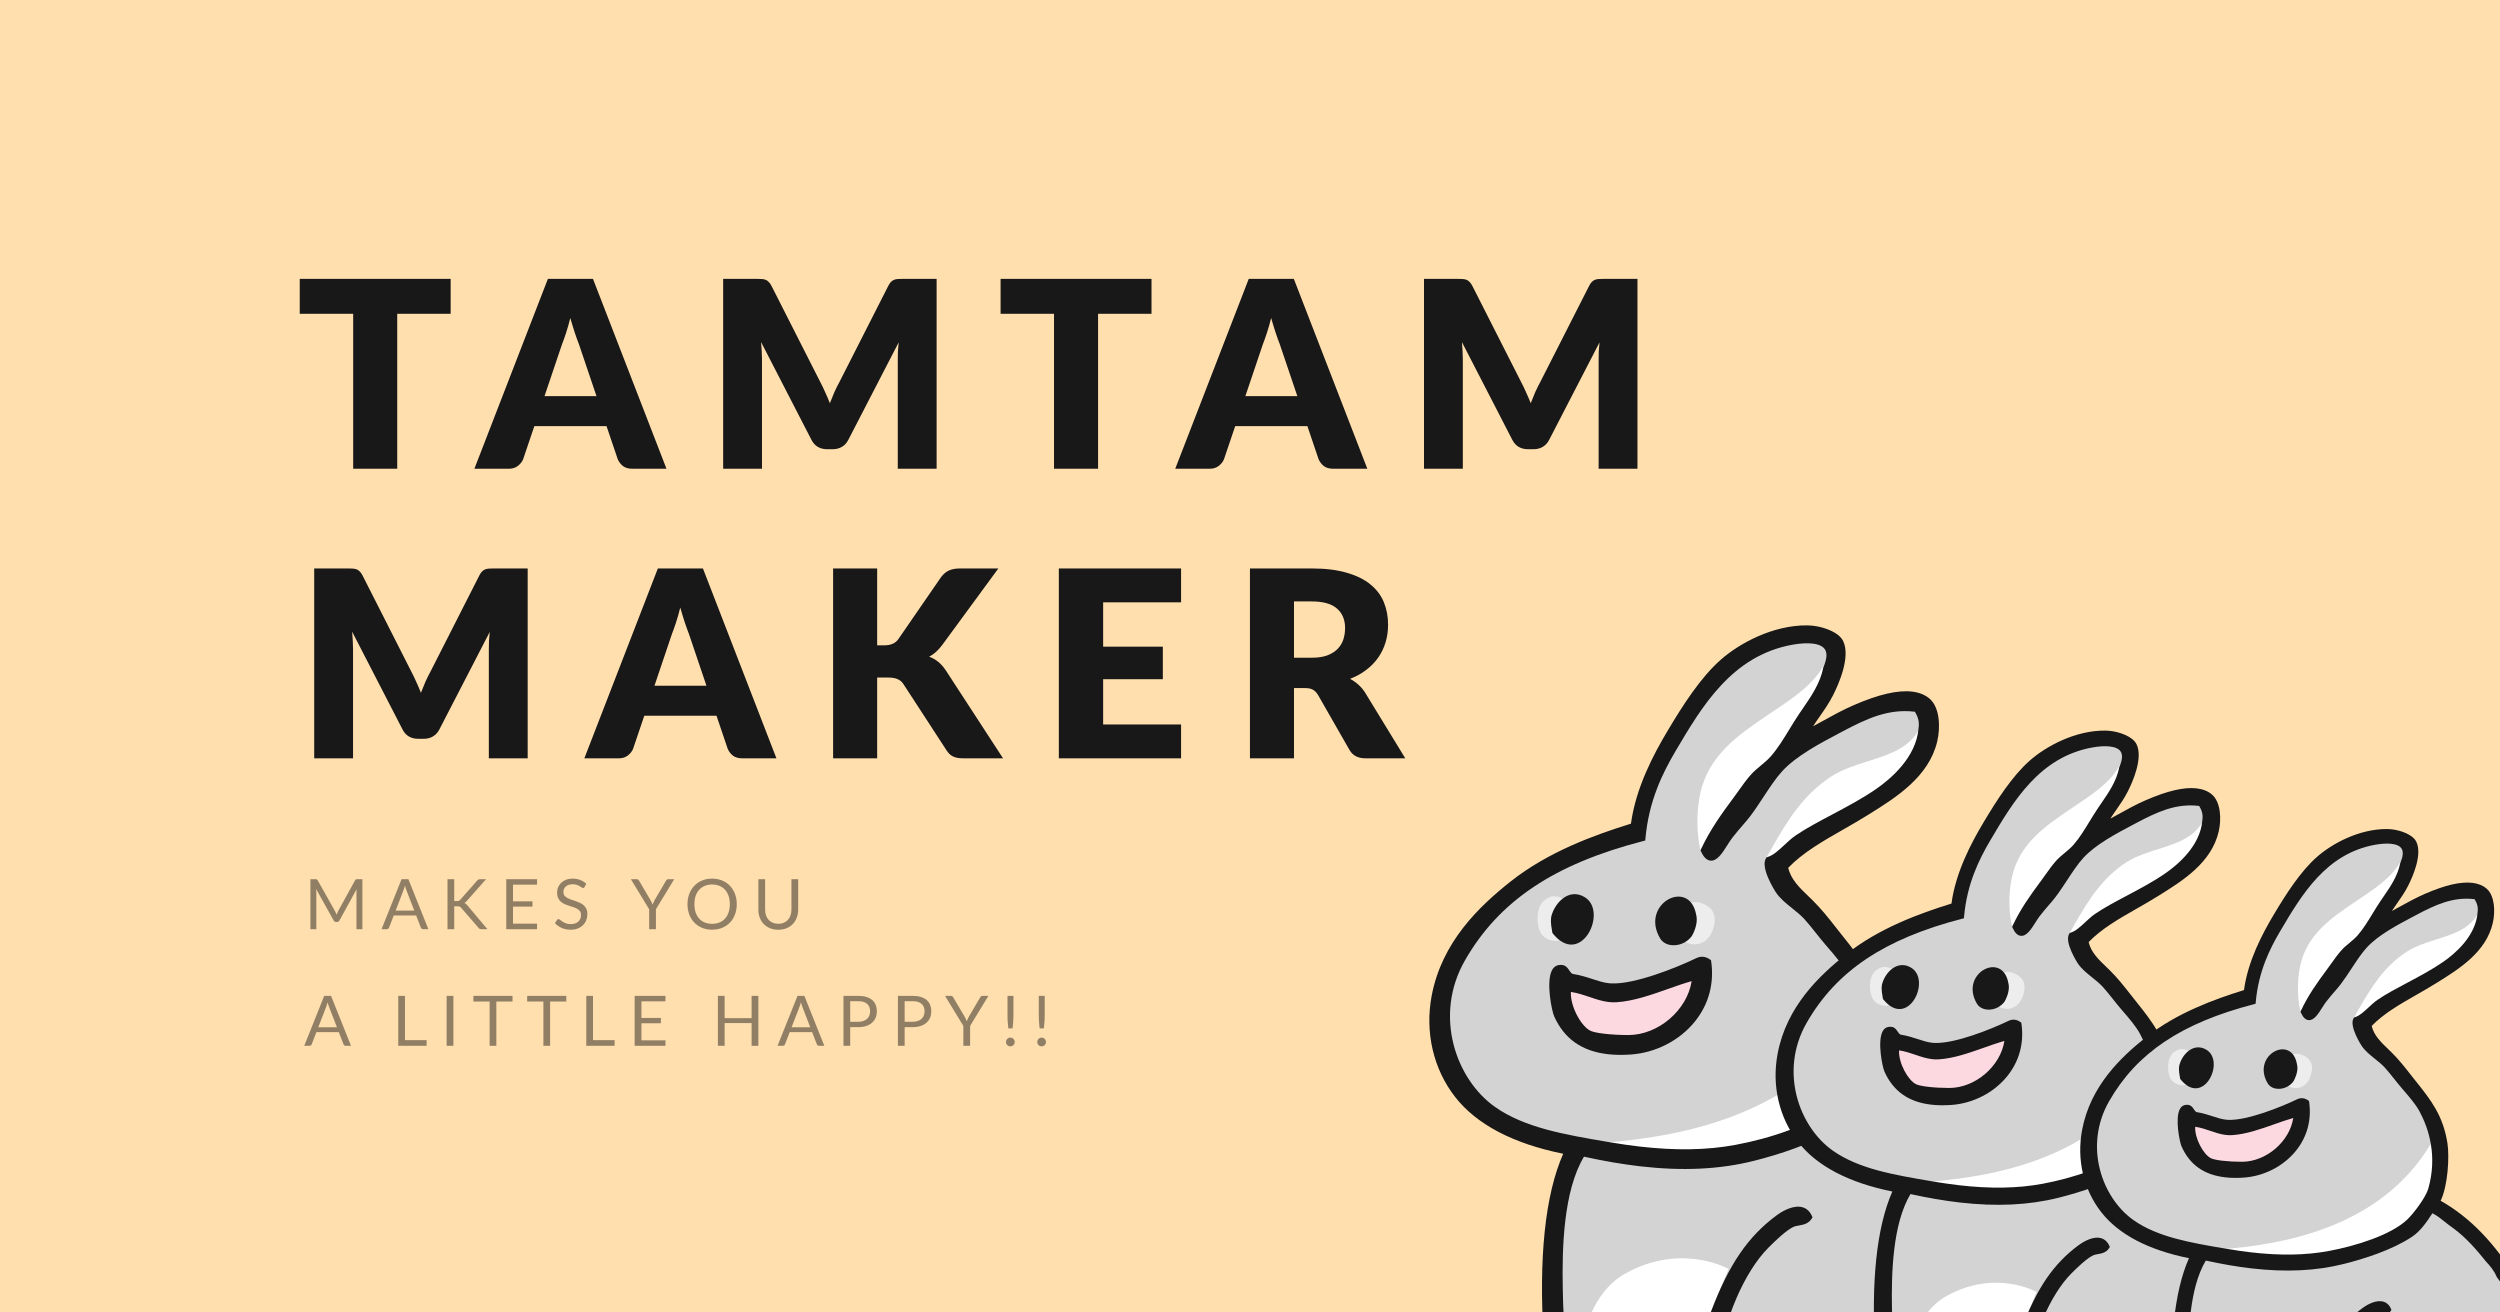 <svg width="1200" height="630" viewBox="0 0 1200 630" fill="none" xmlns="http://www.w3.org/2000/svg">
<rect x="0" y="0" width="1200" height="630" fill="#333333" stroke="none"/>
<g clip-path="url(#clip0_19_2)">
<rect width="1200" height="630" fill="#FFDFAE"/>
<path d="M216.313 150.625H190.666V225H169.523V150.625H143.877V133.86H216.313V150.625ZM286.32 190.158L277.876 165.199C277.25 163.615 276.583 161.759 275.874 159.632C275.165 157.464 274.456 155.128 273.747 152.626C273.122 155.17 272.454 157.526 271.746 159.695C271.037 161.863 270.369 163.74 269.744 165.325L261.362 190.158H286.32ZM319.911 225H303.522C301.688 225 300.207 224.583 299.081 223.749C297.955 222.873 297.1 221.768 296.516 220.434L291.137 204.545H256.483L251.103 220.434C250.644 221.601 249.81 222.665 248.601 223.624C247.433 224.541 245.974 225 244.222 225H227.708L262.988 133.86H284.631L319.911 225ZM449.576 133.86V225H430.935V172.581C430.935 171.371 430.956 170.058 430.997 168.64C431.081 167.222 431.206 165.783 431.373 164.324L407.165 211.176C406.414 212.635 405.392 213.74 404.1 214.491C402.849 215.242 401.41 215.617 399.784 215.617H396.906C395.28 215.617 393.82 215.242 392.527 214.491C391.276 213.74 390.275 212.635 389.525 211.176L365.317 164.199C365.442 165.7 365.546 167.18 365.63 168.64C365.713 170.058 365.755 171.371 365.755 172.581V225H347.114V133.86H363.253C364.17 133.86 364.962 133.881 365.63 133.923C366.339 133.965 366.964 134.09 367.506 134.298C368.048 134.507 368.528 134.84 368.945 135.299C369.404 135.716 369.842 136.321 370.259 137.113L393.716 183.34C394.55 184.924 395.342 186.572 396.093 188.281C396.885 189.991 397.636 191.743 398.345 193.536C399.054 191.701 399.784 189.908 400.534 188.156C401.327 186.405 402.161 184.737 403.036 183.152L426.431 137.113C426.848 136.321 427.265 135.716 427.682 135.299C428.141 134.84 428.641 134.507 429.183 134.298C429.726 134.09 430.33 133.965 430.997 133.923C431.706 133.881 432.52 133.86 433.437 133.86H449.576ZM552.721 150.625H527.074V225H505.931V150.625H480.284V133.86H552.721V150.625ZM622.728 190.158L614.283 165.199C613.658 163.615 612.991 161.759 612.282 159.632C611.573 157.464 610.864 155.128 610.155 152.626C609.529 155.17 608.862 157.526 608.153 159.695C607.444 161.863 606.777 163.74 606.151 165.325L597.769 190.158H622.728ZM656.319 225H639.93C638.095 225 636.615 224.583 635.489 223.749C634.363 222.873 633.508 221.768 632.924 220.434L627.545 204.545H592.89L587.511 220.434C587.052 221.601 586.218 222.665 585.009 223.624C583.841 224.541 582.381 225 580.63 225H564.116L599.396 133.86H621.039L656.319 225ZM785.983 133.86V225H767.343V172.581C767.343 171.371 767.363 170.058 767.405 168.64C767.488 167.222 767.614 165.783 767.78 164.324L743.572 211.176C742.822 212.635 741.8 213.74 740.507 214.491C739.256 215.242 737.818 215.617 736.191 215.617H733.314C731.687 215.617 730.228 215.242 728.935 214.491C727.684 213.74 726.683 212.635 725.933 211.176L701.725 164.199C701.85 165.7 701.954 167.18 702.037 168.64C702.121 170.058 702.162 171.371 702.162 172.581V225H683.522V133.86H699.66C700.578 133.86 701.37 133.881 702.037 133.923C702.746 133.965 703.372 134.09 703.914 134.298C704.456 134.507 704.936 134.84 705.353 135.299C705.811 135.716 706.249 136.321 706.666 137.113L730.124 183.34C730.958 184.924 731.75 186.572 732.501 188.281C733.293 189.991 734.044 191.743 734.752 193.536C735.461 191.701 736.191 189.908 736.942 188.156C737.734 186.405 738.568 184.737 739.444 183.152L762.839 137.113C763.256 136.321 763.673 135.716 764.09 135.299C764.549 134.84 765.049 134.507 765.591 134.298C766.133 134.09 766.738 133.965 767.405 133.923C768.114 133.881 768.927 133.86 769.845 133.86H785.983ZM253.282 272.86V364H234.641V311.581C234.641 310.371 234.662 309.058 234.703 307.64C234.787 306.222 234.912 304.783 235.079 303.324L210.871 350.176C210.12 351.635 209.098 352.74 207.806 353.491C206.555 354.242 205.116 354.617 203.49 354.617H200.612C198.986 354.617 197.526 354.242 196.233 353.491C194.982 352.74 193.981 351.635 193.231 350.176L169.023 303.199C169.148 304.7 169.252 306.18 169.336 307.64C169.419 309.058 169.461 310.371 169.461 311.581V364H150.82V272.86H166.959C167.876 272.86 168.668 272.881 169.336 272.923C170.045 272.965 170.67 273.09 171.212 273.298C171.754 273.507 172.234 273.84 172.651 274.299C173.11 274.716 173.548 275.321 173.965 276.113L197.422 322.34C198.256 323.924 199.048 325.572 199.799 327.281C200.591 328.991 201.342 330.743 202.051 332.536C202.76 330.701 203.49 328.908 204.24 327.156C205.032 325.405 205.867 323.737 206.742 322.152L230.137 276.113C230.554 275.321 230.971 274.716 231.388 274.299C231.847 273.84 232.347 273.507 232.889 273.298C233.432 273.09 234.036 272.965 234.703 272.923C235.412 272.881 236.226 272.86 237.143 272.86H253.282ZM339.099 329.158L330.655 304.199C330.029 302.615 329.362 300.759 328.653 298.632C327.944 296.464 327.235 294.128 326.526 291.626C325.901 294.17 325.233 296.526 324.525 298.695C323.816 300.863 323.148 302.74 322.523 304.325L314.141 329.158H339.099ZM372.69 364H356.301C354.467 364 352.986 363.583 351.86 362.749C350.734 361.873 349.879 360.768 349.296 359.434L343.916 343.545H309.262L303.882 359.434C303.423 360.601 302.589 361.665 301.38 362.624C300.212 363.541 298.753 364 297.001 364H280.487L315.767 272.86H337.41L372.69 364ZM421.036 309.767H424.414C427.541 309.767 429.793 308.787 431.169 306.827L451.687 277.051C452.896 275.467 454.189 274.383 455.565 273.799C456.983 273.173 458.734 272.86 460.82 272.86H479.21L452.187 309.704C450.269 312.248 448.205 314.083 445.994 315.209C447.579 315.793 449.018 316.606 450.311 317.648C451.603 318.691 452.813 320.046 453.939 321.714L481.462 364H462.571C461.362 364 460.319 363.917 459.443 363.75C458.609 363.583 457.88 363.333 457.254 362.999C456.628 362.666 456.086 362.269 455.628 361.811C455.169 361.31 454.731 360.747 454.314 360.122L433.672 328.407C432.921 327.24 431.962 326.427 430.794 325.968C429.668 325.467 428.125 325.217 426.165 325.217H421.036V364H399.893V272.86H421.036V309.767ZM529.509 289.124V310.392H558.159V326.03H529.509V347.736H566.916V364H508.242V272.86H566.916V289.124H529.509ZM629.624 315.709C632.502 315.709 634.941 315.355 636.943 314.646C638.987 313.895 640.655 312.873 641.947 311.581C643.24 310.288 644.178 308.787 644.762 307.077C645.346 305.325 645.638 303.449 645.638 301.447C645.638 297.444 644.324 294.316 641.697 292.064C639.112 289.812 635.087 288.686 629.624 288.686H621.117V315.709H629.624ZM674.537 364H655.396C651.852 364 649.308 362.666 647.765 359.997L632.627 333.537C631.918 332.411 631.126 331.598 630.25 331.097C629.374 330.555 628.123 330.284 626.497 330.284H621.117V364H599.974V272.86H629.624C636.213 272.86 641.822 273.548 646.451 274.925C651.122 276.259 654.917 278.136 657.836 280.554C660.797 282.973 662.944 285.83 664.279 289.124C665.613 292.419 666.28 296.005 666.28 299.883C666.28 302.844 665.884 305.638 665.092 308.265C664.3 310.893 663.132 313.332 661.589 315.584C660.046 317.794 658.128 319.775 655.834 321.527C653.582 323.278 650.976 324.717 648.015 325.843C649.391 326.552 650.684 327.448 651.893 328.532C653.103 329.575 654.187 330.826 655.146 332.286L674.537 364Z" fill="#181818"/>
<path d="M173.951 422.01V446H171.105V428.372C171.105 428.137 171.111 427.886 171.122 427.618C171.144 427.35 171.167 427.077 171.189 426.798L162.952 441.798C162.696 442.3 162.305 442.551 161.781 442.551H161.312C160.787 442.551 160.397 442.3 160.14 441.798L151.736 426.731C151.803 427.323 151.836 427.869 151.836 428.372V446H148.99V422.01H151.384C151.675 422.01 151.898 422.038 152.054 422.094C152.21 422.15 152.361 422.306 152.506 422.563L160.793 437.328C160.927 437.596 161.055 437.875 161.178 438.165C161.312 438.455 161.435 438.751 161.546 439.052C161.658 438.751 161.775 438.455 161.898 438.165C162.02 437.864 162.154 437.579 162.299 437.311L170.436 422.563C170.57 422.306 170.715 422.15 170.871 422.094C171.038 422.038 171.267 422.01 171.557 422.01H173.951ZM198.852 437.094L195.085 427.334C194.974 427.044 194.857 426.709 194.734 426.329C194.611 425.939 194.494 425.526 194.382 425.09C194.148 425.994 193.908 426.748 193.662 427.35L189.896 437.094H198.852ZM205.616 446H203.104C202.814 446 202.58 445.927 202.401 445.782C202.223 445.637 202.089 445.453 202 445.23L199.756 439.438H188.992L186.748 445.23C186.681 445.431 186.553 445.609 186.363 445.766C186.174 445.922 185.939 446 185.66 446H183.149L192.742 422.01H196.023L205.616 446ZM218.029 432.523H219.251C219.676 432.523 220.016 432.473 220.273 432.373C220.529 432.261 220.764 432.077 220.976 431.82L228.961 422.78C229.184 422.49 229.419 422.289 229.664 422.178C229.91 422.066 230.211 422.01 230.568 422.01H233.314L224.173 432.339C223.95 432.607 223.732 432.83 223.52 433.009C223.319 433.176 223.102 433.316 222.867 433.427C223.169 433.528 223.442 433.679 223.688 433.879C223.933 434.069 224.173 434.32 224.408 434.633L233.95 446H231.138C230.925 446 230.741 445.989 230.585 445.967C230.44 445.933 230.312 445.888 230.2 445.833C230.088 445.766 229.988 445.693 229.899 445.615C229.821 445.526 229.742 445.425 229.664 445.314L221.394 435.788C221.171 435.509 220.931 435.314 220.674 435.202C220.418 435.079 220.027 435.018 219.503 435.018H218.029V446H214.798V422.01H218.029V432.523ZM257.793 443.355L257.776 446H242.994V422.01H257.776V424.655H246.242V432.624H255.583V435.169H246.242V443.355H257.793ZM280.616 425.76C280.515 425.928 280.404 426.056 280.281 426.145C280.169 426.223 280.03 426.262 279.863 426.262C279.673 426.262 279.45 426.167 279.193 425.978C278.936 425.788 278.613 425.582 278.222 425.358C277.842 425.124 277.379 424.912 276.832 424.722C276.297 424.532 275.644 424.438 274.874 424.438C274.148 424.438 273.507 424.538 272.949 424.739C272.402 424.929 271.938 425.191 271.559 425.526C271.191 425.861 270.912 426.257 270.722 426.714C270.532 427.161 270.437 427.646 270.437 428.171C270.437 428.84 270.599 429.398 270.923 429.845C271.258 430.28 271.693 430.654 272.229 430.967C272.776 431.279 273.389 431.552 274.07 431.787C274.762 432.01 275.465 432.244 276.18 432.49C276.905 432.736 277.608 433.015 278.289 433.327C278.981 433.628 279.595 434.013 280.13 434.482C280.677 434.951 281.113 435.526 281.436 436.206C281.771 436.887 281.938 437.724 281.938 438.718C281.938 439.767 281.76 440.754 281.403 441.681C281.046 442.596 280.521 443.394 279.829 444.075C279.148 444.756 278.306 445.291 277.301 445.682C276.308 446.073 275.175 446.268 273.903 446.268C272.34 446.268 270.923 445.989 269.651 445.431C268.378 444.862 267.29 444.097 266.386 443.137L267.324 441.597C267.413 441.474 267.519 441.374 267.642 441.296C267.776 441.206 267.921 441.162 268.077 441.162C268.222 441.162 268.384 441.223 268.562 441.346C268.752 441.458 268.964 441.603 269.199 441.781C269.433 441.96 269.701 442.155 270.002 442.367C270.303 442.579 270.644 442.775 271.023 442.953C271.414 443.132 271.855 443.282 272.346 443.405C272.837 443.517 273.389 443.573 274.003 443.573C274.773 443.573 275.46 443.467 276.062 443.254C276.665 443.042 277.173 442.747 277.586 442.367C278.01 441.977 278.334 441.513 278.557 440.978C278.78 440.442 278.892 439.845 278.892 439.186C278.892 438.461 278.724 437.869 278.389 437.412C278.066 436.943 277.636 436.552 277.1 436.24C276.565 435.927 275.951 435.665 275.259 435.453C274.567 435.23 273.864 435.007 273.149 434.784C272.435 434.549 271.732 434.281 271.04 433.98C270.348 433.679 269.734 433.288 269.199 432.808C268.663 432.328 268.228 431.731 267.893 431.017C267.569 430.291 267.407 429.398 267.407 428.338C267.407 427.49 267.569 426.67 267.893 425.877C268.228 425.085 268.707 424.382 269.332 423.768C269.969 423.154 270.744 422.663 271.659 422.295C272.586 421.926 273.646 421.742 274.84 421.742C276.18 421.742 277.396 421.954 278.49 422.378C279.595 422.803 280.566 423.416 281.403 424.22L280.616 425.76ZM314.843 436.441V446H311.596V436.441L302.807 422.01H305.653C305.943 422.01 306.172 422.083 306.339 422.228C306.506 422.362 306.652 422.54 306.774 422.763L312.265 432.088C312.466 432.479 312.65 432.847 312.818 433.193C312.985 433.528 313.13 433.868 313.253 434.214C313.376 433.868 313.515 433.528 313.672 433.193C313.828 432.847 314.001 432.479 314.191 432.088L319.665 422.763C319.765 422.574 319.905 422.401 320.083 422.244C320.262 422.088 320.491 422.01 320.77 422.01H323.632L314.843 436.441ZM353.647 434.013C353.647 435.81 353.362 437.462 352.793 438.969C352.224 440.464 351.421 441.753 350.383 442.836C349.345 443.919 348.095 444.761 346.633 445.364C345.182 445.955 343.575 446.251 341.811 446.251C340.048 446.251 338.441 445.955 336.99 445.364C335.539 444.761 334.294 443.919 333.256 442.836C332.219 441.753 331.415 440.464 330.846 438.969C330.277 437.462 329.992 435.81 329.992 434.013C329.992 432.217 330.277 430.57 330.846 429.075C331.415 427.568 332.219 426.273 333.256 425.191C334.294 424.097 335.539 423.249 336.99 422.646C338.441 422.044 340.048 421.742 341.811 421.742C343.575 421.742 345.182 422.044 346.633 422.646C348.095 423.249 349.345 424.097 350.383 425.191C351.421 426.273 352.224 427.568 352.793 429.075C353.362 430.57 353.647 432.217 353.647 434.013ZM350.316 434.013C350.316 432.54 350.115 431.218 349.713 430.046C349.311 428.874 348.742 427.886 348.005 427.083C347.269 426.268 346.376 425.643 345.327 425.208C344.278 424.772 343.106 424.555 341.811 424.555C340.528 424.555 339.361 424.772 338.312 425.208C337.263 425.643 336.365 426.268 335.617 427.083C334.88 427.886 334.311 428.874 333.909 430.046C333.508 431.218 333.307 432.54 333.307 434.013C333.307 435.487 333.508 436.809 333.909 437.981C334.311 439.142 334.88 440.129 335.617 440.944C336.365 441.748 337.263 442.367 338.312 442.802C339.361 443.227 340.528 443.439 341.811 443.439C343.106 443.439 344.278 443.227 345.327 442.802C346.376 442.367 347.269 441.748 348.005 440.944C348.742 440.129 349.311 439.142 349.713 437.981C350.115 436.809 350.316 435.487 350.316 434.013ZM373.578 443.422C374.572 443.422 375.459 443.254 376.24 442.92C377.021 442.585 377.68 442.116 378.216 441.513C378.762 440.911 379.175 440.191 379.454 439.354C379.745 438.517 379.89 437.596 379.89 436.592V422.01H383.121V436.592C383.121 437.975 382.897 439.259 382.451 440.442C382.016 441.625 381.385 442.652 380.559 443.522C379.745 444.382 378.746 445.057 377.563 445.548C376.38 446.039 375.052 446.285 373.578 446.285C372.105 446.285 370.777 446.039 369.594 445.548C368.411 445.057 367.406 444.382 366.581 443.522C365.755 442.652 365.118 441.625 364.672 440.442C364.237 439.259 364.019 437.975 364.019 436.592V422.01H367.25V436.575C367.25 437.579 367.39 438.5 367.669 439.337C367.959 440.174 368.372 440.894 368.908 441.497C369.454 442.099 370.118 442.574 370.9 442.92C371.692 443.254 372.585 443.422 373.578 443.422ZM161.73 493.094L157.964 483.334C157.852 483.044 157.735 482.709 157.612 482.329C157.489 481.939 157.372 481.526 157.26 481.09C157.026 481.994 156.786 482.748 156.541 483.35L152.774 493.094H161.73ZM168.494 502H165.983C165.692 502 165.458 501.927 165.279 501.782C165.101 501.637 164.967 501.453 164.878 501.23L162.634 495.438H151.87L149.627 501.23C149.56 501.431 149.431 501.609 149.241 501.766C149.052 501.922 148.817 502 148.538 502H146.027L155.62 478.01H158.901L168.494 502ZM204.769 499.271V502H191.158V478.01H194.389V499.271H204.769ZM217.631 502H214.384V478.01H217.631V502ZM246.017 480.739H238.249V502H235.018V480.739H227.233V478.01H246.017V480.739ZM271.825 480.739H264.057V502H260.826V480.739H253.042V478.01H271.825V480.739ZM295.022 499.271V502H281.412V478.01H284.643V499.271H295.022ZM319.436 499.355L319.42 502H304.637V478.01H319.42V480.655H307.885V488.624H317.227V491.169H307.885V499.355H319.436ZM364.018 478.01V502H360.77V491.085H347.83V502H344.582V478.01H347.83V488.708H360.77V478.01H364.018ZM388.918 493.094L385.151 483.334C385.039 483.044 384.922 482.709 384.799 482.329C384.677 481.939 384.56 481.526 384.448 481.09C384.214 481.994 383.974 482.748 383.728 483.35L379.961 493.094H388.918ZM395.681 502H393.17C392.88 502 392.645 501.927 392.467 501.782C392.288 501.637 392.154 501.453 392.065 501.23L389.822 495.438H379.057L376.814 501.23C376.747 501.431 376.619 501.609 376.429 501.766C376.239 501.922 376.005 502 375.726 502H373.215L382.807 478.01H386.089L395.681 502ZM411.945 490.449C412.872 490.449 413.686 490.326 414.39 490.08C415.104 489.835 415.701 489.494 416.181 489.059C416.672 488.613 417.04 488.083 417.286 487.469C417.531 486.855 417.654 486.18 417.654 485.443C417.654 483.914 417.18 482.72 416.231 481.861C415.294 481.001 413.865 480.571 411.945 480.571H408.095V490.449H411.945ZM411.945 478.01C413.463 478.01 414.78 478.189 415.896 478.546C417.023 478.892 417.955 479.388 418.692 480.036C419.429 480.683 419.975 481.464 420.333 482.38C420.701 483.295 420.885 484.316 420.885 485.443C420.885 486.559 420.69 487.58 420.299 488.507C419.908 489.433 419.334 490.231 418.575 490.901C417.827 491.57 416.895 492.095 415.779 492.474C414.674 492.843 413.396 493.027 411.945 493.027H408.095V502H404.864V478.01H411.945ZM438.081 490.449C439.007 490.449 439.822 490.326 440.525 490.08C441.239 489.835 441.837 489.494 442.316 489.059C442.807 488.613 443.176 488.083 443.421 487.469C443.667 486.855 443.79 486.18 443.79 485.443C443.79 483.914 443.315 482.72 442.367 481.861C441.429 481.001 440.001 480.571 438.081 480.571H434.231V490.449H438.081ZM438.081 478.01C439.599 478.01 440.916 478.189 442.032 478.546C443.159 478.892 444.091 479.388 444.828 480.036C445.564 480.683 446.111 481.464 446.468 482.38C446.837 483.295 447.021 484.316 447.021 485.443C447.021 486.559 446.825 487.58 446.435 488.507C446.044 489.433 445.469 490.231 444.71 490.901C443.963 491.57 443.031 492.095 441.915 492.474C440.81 492.843 439.532 493.027 438.081 493.027H434.231V502H430.999V478.01H438.081ZM465.651 492.441V502H462.404V492.441L453.615 478.01H456.46C456.751 478.01 456.979 478.083 457.147 478.228C457.314 478.362 457.459 478.54 457.582 478.763L463.073 488.088C463.274 488.479 463.458 488.847 463.626 489.193C463.793 489.528 463.938 489.868 464.061 490.214C464.184 489.868 464.323 489.528 464.479 489.193C464.636 488.847 464.809 488.479 464.998 488.088L470.473 478.763C470.573 478.574 470.713 478.401 470.891 478.244C471.07 478.088 471.299 478.01 471.578 478.01H474.44L465.651 492.441ZM486.444 478.01V487.586C486.444 488.088 486.433 488.579 486.411 489.059C486.389 489.539 486.361 490.025 486.327 490.516C486.294 490.996 486.249 491.492 486.193 492.006C486.149 492.508 486.093 493.049 486.026 493.629H484.017C483.95 493.049 483.889 492.508 483.833 492.006C483.788 491.492 483.749 490.996 483.716 490.516C483.682 490.025 483.654 489.539 483.632 489.059C483.61 488.579 483.598 488.088 483.598 487.586V478.01H486.444ZM482.879 500.158C482.879 499.868 482.929 499.595 483.029 499.338C483.141 499.081 483.292 498.858 483.481 498.669C483.671 498.479 483.889 498.328 484.134 498.217C484.391 498.105 484.67 498.049 484.971 498.049C485.261 498.049 485.529 498.105 485.775 498.217C486.031 498.328 486.255 498.479 486.444 498.669C486.634 498.858 486.785 499.081 486.896 499.338C487.008 499.595 487.064 499.868 487.064 500.158C487.064 500.46 487.008 500.739 486.896 500.996C486.785 501.241 486.634 501.459 486.444 501.648C486.255 501.838 486.031 501.983 485.775 502.084C485.529 502.195 485.261 502.251 484.971 502.251C484.67 502.251 484.391 502.195 484.134 502.084C483.889 501.983 483.671 501.838 483.481 501.648C483.292 501.459 483.141 501.241 483.029 500.996C482.929 500.739 482.879 500.46 482.879 500.158ZM501.463 478.01V487.586C501.463 488.088 501.452 488.579 501.43 489.059C501.407 489.539 501.379 490.025 501.346 490.516C501.312 490.996 501.268 491.492 501.212 492.006C501.167 492.508 501.111 493.049 501.044 493.629H499.036C498.969 493.049 498.907 492.508 498.851 492.006C498.807 491.492 498.768 490.996 498.734 490.516C498.701 490.025 498.673 489.539 498.65 489.059C498.628 488.579 498.617 488.088 498.617 487.586V478.01H501.463ZM497.897 500.158C497.897 499.868 497.947 499.595 498.048 499.338C498.159 499.081 498.31 498.858 498.5 498.669C498.69 498.479 498.907 498.328 499.153 498.217C499.409 498.105 499.688 498.049 499.99 498.049C500.28 498.049 500.548 498.105 500.793 498.217C501.05 498.328 501.273 498.479 501.463 498.669C501.653 498.858 501.803 499.081 501.915 499.338C502.027 499.595 502.082 499.868 502.082 500.158C502.082 500.46 502.027 500.739 501.915 500.996C501.803 501.241 501.653 501.459 501.463 501.648C501.273 501.838 501.05 501.983 500.793 502.084C500.548 502.195 500.28 502.251 499.99 502.251C499.688 502.251 499.409 502.195 499.153 502.084C498.907 501.983 498.69 501.838 498.5 501.648C498.31 501.459 498.159 501.241 498.048 500.996C497.947 500.739 497.897 500.46 497.897 500.158Z" fill="#917F65"/>
<g clip-path="url(#clip1_19_2)">
<path fill-rule="evenodd" clip-rule="evenodd" d="M920.04 340.29C906.263 338.349 894.954 343.871 883.939 349.71C874.431 354.751 861.812 361.132 854.455 369.136C848.973 375.102 844.493 383.62 838.771 391.138C836.7 393.863 833.726 396.897 830.294 401.336C826.58 406.141 822.082 417.36 817.833 408.154C816.1 400.888 815.786 392.037 817.852 382.874C824.982 351.257 863.569 346.22 876.617 320.66C882.401 307.329 870.682 306.128 860.093 308.043C831.044 313.304 816.704 336.59 803.034 359.759C795.624 372.322 789.894 385.441 788.368 402.3C751.794 411.776 720.749 427.356 701.89 460.322C685.857 488.351 698.436 519.646 716.836 532.558C731.631 542.941 751.332 546.119 772.698 549.744C793.582 553.288 813.93 554.582 833.333 550.953C849.311 547.967 870.324 541.491 880.254 532.094C884.116 528.444 891.576 518.677 893.149 513.171C898.81 493.36 893.477 476.783 887.889 466.371C885.571 462.052 881.472 457.283 877.769 453.04C873.993 448.717 870.558 443.879 867.114 440.134C862.857 435.507 856.758 432.304 853.524 427.372C851.603 424.441 846.942 415.765 848.903 412.736C858.021 396.277 865.729 385.168 877.828 377.2C892.301 367.669 916.081 369.474 922.339 349.795C922.977 345.513 921.597 342.829 920.04 340.29ZM956.855 646.985C955.726 653.646 953.194 660.922 949.237 666.52C942.784 675.655 937.174 681.883 925.309 684.161C921.191 684.952 916.408 684.484 911.542 685.479C899.853 687.87 885.73 690.707 871.569 690.56C862.566 690.467 851.17 689.123 840.22 688.376C828.725 687.59 817.591 686.798 811.179 683.058C807.4 680.854 801.995 674.936 801.851 671.278C801.67 666.647 804.725 660.691 806.714 658.715C811.084 654.375 818.784 657.565 823.805 653.894C825.599 634.523 835.389 610.305 847.819 597.853C851.67 593.997 856.62 589.307 860.19 587.621C862.844 586.369 866.48 587.175 868.367 584.195C865.332 577.43 857.113 581.964 853.753 584.442C839.246 595.146 830.648 608.966 822.698 629.941C820.14 636.684 817.142 640.605 816.575 649.164C803.73 649.996 796.673 658.137 791.041 668.077C786.979 660.434 793.17 647.15 792.41 639.55C784.969 635.297 777.373 650.255 774.037 655.405C768.794 663.499 764.623 670.604 760.495 675.711C750.525 662.558 749.1 640.752 748.675 618.425C748.263 596.857 749.25 569.905 759.612 553.572C788.463 559.977 815.679 562.292 841.522 555.794C856.487 552.029 871.144 546.73 881.282 539.993C886.287 536.67 890.113 530.974 893.675 525.388C899.112 527.76 902.6 531.675 907.175 534.735C907.114 535.097 907.065 535.453 907.021 535.806C914.588 541.452 920.575 548.411 926.039 555.143C926.416 555.119 926.796 555.089 927.18 555.049C929.686 557.708 931.977 560.546 933.428 564.04C933.356 564.494 933.301 564.938 933.253 565.376C942.359 577.896 948.463 589.341 952.434 601.352C956.721 614.32 958.119 627.71 957.345 641.303C957.27 642.617 957.181 643.937 957.02 645.245C956.983 645.801 956.933 646.374 956.855 646.985Z" fill="#D3D3D3"/>
<path fill-rule="evenodd" clip-rule="evenodd" d="M815.556 657.47C815.556 657.47 837.821 675.434 893.568 666.374C893.568 666.374 938.251 645.834 943.861 675.134C945.998 686.298 929.198 688.349 929.198 688.349C929.198 688.349 842.51 696.722 817.282 689.115C792.055 681.507 795.615 652.882 815.556 657.47Z" fill="white"/>
<path fill-rule="evenodd" clip-rule="evenodd" d="M756.499 674.81C756.499 674.81 753.307 625.994 780.383 611.15C807.46 596.306 829.71 609.102 829.71 609.102L812.372 651.23L789.32 674.534L777.926 658.624L756.499 674.81Z" fill="white"/>
<path fill-rule="evenodd" clip-rule="evenodd" d="M849.466 408.843C858.682 392.206 866.447 380.975 878.861 372.799C884.032 369.394 890.349 367.39 896.458 365.452C908.01 361.788 918.921 358.327 922.788 346.166L925.612 346.724C924.37 361.74 911.531 372.722 903.988 377.932C897.223 382.604 889.78 386.55 882.583 390.366C876.293 393.701 870.352 396.851 865.412 400.2C863.663 401.387 861.932 402.999 860.258 404.558C857.427 407.196 854.498 409.924 851.15 410.932L847.739 411.96L849.466 408.843Z" fill="white"/>
<path fill-rule="evenodd" clip-rule="evenodd" d="M816.235 408.149C814.301 400.043 814.239 389.198 816.182 380.581C820.291 362.358 834.505 352.712 848.25 343.383C859.168 335.974 870.375 329.285 875.965 318.336C874.356 326.476 871.754 333.538 867.479 339.757C866.865 340.651 866.256 341.538 865.661 342.422C864.078 344.772 862.567 347.248 861.105 349.642C858.33 354.189 855.46 358.891 852.012 362.868C850.416 364.709 848.593 366.223 846.828 367.686C845.15 369.079 843.565 370.395 842.199 371.947C840.247 374.162 838.547 376.554 836.747 379.086C835.933 380.231 835.091 381.415 834.221 382.587C828.32 390.531 823.093 397.835 818.887 406.795L817.519 410.59L816.235 408.149Z" fill="white"/>
<path fill-rule="evenodd" clip-rule="evenodd" d="M893.211 486.38C893.211 486.38 914.5 555.52 806.376 557.06C806.376 557.06 785.697 560.125 771.446 548.628L770.646 548.466C806.253 545.498 863.275 535.956 893.211 486.38Z" fill="white"/>
<path fill-rule="evenodd" clip-rule="evenodd" d="M813.098 469.838C811.627 484.253 797.173 497.768 781.651 497.788C775.797 497.793 766.241 497.218 762.942 495.614C758.018 493.219 752.068 482.488 753.178 475.032C762.036 476.124 767.921 480.624 775.926 480.105C788.168 479.311 801.833 472.599 812.618 469.782C812.773 469.246 813.129 469.569 813.098 469.838Z" fill="#FCD9E1"/>
<path fill-rule="evenodd" clip-rule="evenodd" d="M771.687 506.003C759.244 504.556 750.84 498.609 745.994 487.823C744.839 485.253 742.037 471.42 744.915 465.786C745.626 464.393 746.636 463.552 747.916 463.287C748.609 463.143 749.221 463.106 749.787 463.171C751.64 463.387 752.508 464.686 753.205 465.731C753.661 466.413 754.092 467.06 754.753 467.443C758.622 468.062 761.743 469.082 764.502 469.984C767.2 470.866 769.529 471.627 772.107 471.927C772.538 471.977 772.972 472.013 773.396 472.034C784.663 472.593 805.024 464.347 814.217 459.909C815.358 459.359 816.517 459.147 817.662 459.28C818.792 459.411 819.906 459.88 820.97 460.672L821.292 460.912L821.35 461.309C822.906 472.034 820.201 482.08 813.528 490.362C806.232 499.418 794.745 505.328 782.803 506.17C778.807 506.452 775.068 506.395 771.69 506.003C771.689 506.003 771.687 506.003 771.687 506.003ZM754.035 476.126C753.629 482.906 758.9 492.574 763.364 494.745C764.195 495.149 766.032 495.729 770.062 496.197C773.46 496.592 777.792 496.825 781.65 496.822C796.005 496.803 809.864 484.85 811.983 470.953C808.523 471.909 804.789 473.23 800.853 474.622C792.624 477.532 784.117 480.542 775.988 481.07C774.71 481.153 773.448 481.119 772.129 480.966C769.001 480.602 766.163 479.636 763.158 478.613C760.313 477.644 757.379 476.645 754.035 476.126Z" fill="#181818"/>
<path fill-rule="evenodd" clip-rule="evenodd" d="M812.258 453.208C812.09 453.188 811.923 453.164 811.754 453.138C808.614 452.62 805.915 449.978 804.877 446.405C804.23 444.18 804.266 441.714 804.977 439.461C805.2 438.754 807.371 432.586 814.842 432.997L814.905 433L814.966 433.013C816.359 433.295 821.023 434.527 822.569 438.571C823.089 439.932 823.221 441.504 822.952 443.116C821.809 449.975 817.71 453.841 812.258 453.208Z" fill="white" fill-opacity="0.6"/>
<path fill-rule="evenodd" clip-rule="evenodd" d="M747.178 451.624C745.361 451.683 739.351 451.296 738.258 443.789C737.865 440.931 737.992 438.442 738.632 436.351C739.807 432.507 742.412 431.129 744.803 430.289L744.913 430.25L745.025 430.246C750.284 430.073 753.192 432.695 753.668 438.043C753.967 441.39 753.618 444.413 752.659 446.785C751.251 450.27 748.827 451.57 747.178 451.624Z" fill="white" fill-opacity="0.6"/>
<path fill-rule="evenodd" clip-rule="evenodd" d="M812.08 449.299C808.149 454.725 799.7 455.217 796.874 450.45C786.962 433.74 811.135 421.062 814.21 439.336C814.281 439.602 814.333 439.871 814.369 440.142C814.895 443.782 812.864 448.034 812.08 449.299Z" fill="#181818"/>
<path fill-rule="evenodd" clip-rule="evenodd" d="M745.153 447.845C744.837 445.338 744.114 443.149 744.606 440.002C746.135 433.494 753.044 425.915 760.759 430.696C772.043 437.69 758.721 464.979 745.153 447.845Z" fill="#181818"/>
<path fill-rule="evenodd" clip-rule="evenodd" d="M759.703 688.329C753.287 687.584 749.729 676.544 747.603 669.948C747.364 669.206 747.147 668.534 746.951 667.956C744.093 659.523 741.486 651.274 740.972 643.072C738.504 603.516 741.654 573.501 750.337 553.804C726.261 548.925 708.829 539.774 698.503 526.592C688.008 513.187 683.889 495.461 687.203 477.96C692.111 452.052 710.044 435.029 725.118 423.093C743.083 408.868 765.295 400.797 782.864 395.356C785.185 378.006 793.887 361.809 800.282 351.064C807.912 338.244 816.298 325.209 825.911 316.712C834.688 308.952 850.89 299.966 867.664 300.179C868.496 300.189 869.37 300.247 870.263 300.351C875.815 300.996 882.702 303.567 884.702 307.687C888.4 315.302 882.557 328.415 879.874 333.699C877.93 337.526 875.695 340.725 873.533 343.818C872.402 345.437 871.304 347.007 870.286 348.612C871.771 347.818 873.317 346.961 874.907 346.079C879.375 343.602 884.438 340.794 889.865 338.44C901.758 333.285 910.9 331.169 917.813 331.972C921.275 332.374 924.128 333.541 926.294 335.441C931.029 339.589 931.488 348.85 929.909 355.698C925.955 372.877 910.08 382.778 897.325 390.733L896.557 391.212C892.551 393.713 888.506 396.025 884.594 398.26C874.786 403.864 865.51 409.165 858.348 416.538C859.608 422.121 863.881 426.214 868.019 430.176C868.661 430.791 869.299 431.403 869.923 432.016C874.219 436.238 877.709 440.68 881.404 445.384C882.031 446.182 882.662 446.984 883.299 447.79C883.829 448.459 884.356 449.121 884.878 449.776C893.257 460.307 900.493 469.4 903.089 485.733C904.373 493.814 903.374 510.924 899.1 519.866C916.603 529.802 931.182 544.943 944.884 567.39C945.978 569.181 947.116 570.989 948.218 572.738C952.934 580.227 957.811 587.972 961.028 597.244C964.954 608.56 965.844 621.022 966.343 633.886C971.288 632.611 976.039 632.191 980.179 632.672C989.729 633.781 995.321 639.676 995.52 648.846C995.675 655.973 993.365 664.625 989.344 671.992C985.167 679.643 980.166 684.249 975.621 684.63C974.644 684.712 973.65 684.695 972.669 684.581L972.668 684.581C967.752 684.01 963.709 681.157 959.799 678.397C957.796 676.983 955.884 675.633 953.986 674.698C945.142 689.82 926.824 691.93 907.458 694.163C905.346 694.406 903.213 694.652 901.065 694.917C898.426 695.244 895.77 695.657 892.959 696.094C885.775 697.212 878.347 698.368 870.332 698.189C864.007 698.047 856.763 697.251 849.757 696.481C844.737 695.93 839.546 695.36 834.653 695.021C831.71 694.816 829.1 694.58 826.672 694.298C813.989 692.825 800.446 689.663 794.735 677.729C794.555 678.015 794.381 678.305 794.208 678.592C792.969 680.655 791.427 683.222 787.945 682.818C787.721 682.792 787.488 682.753 787.253 682.702C781.756 681.508 781.083 668.318 781.175 660.518C779.35 663.396 777.465 666.144 775.51 668.996C773.48 671.958 771.38 675.021 769.282 678.336C768.919 678.911 768.492 679.666 768.04 680.466C765.993 684.085 763.673 688.186 760.736 688.358C760.392 688.378 760.044 688.369 759.703 688.329ZM864.037 579.249C866.59 579.545 868.544 581.051 869.689 583.602L870.008 584.313L869.591 584.971C868.027 587.441 865.515 587.882 863.496 588.235C862.505 588.409 861.568 588.573 860.809 588.931C857.365 590.557 852.33 595.386 848.844 598.877C837.226 610.517 827.081 634.226 825.248 654.027L825.187 654.678L824.66 655.063C821.93 657.06 818.69 657.268 815.556 657.47C812.514 657.667 809.64 657.852 807.735 659.743C806.077 661.39 803.134 666.998 803.299 671.221C803.414 674.154 808.247 679.671 811.909 681.806C815.179 683.714 820.136 685.001 827.508 685.857C831.644 686.338 836.253 686.653 840.318 686.93C844.144 687.191 848.049 687.527 851.825 687.852C858.997 688.468 865.771 689.051 871.584 689.11C885.83 689.259 899.926 686.376 911.251 684.06C913.947 683.508 916.552 683.39 919.071 683.277C921.198 683.18 923.207 683.09 925.035 682.738C936.793 680.482 942.203 673.967 948.054 665.685C951.529 660.768 954.214 653.874 955.422 646.77C960.345 608.996 945.63 583.173 932.259 564.896L932.157 564.756L932.091 564.596C930.635 561.091 928.258 558.306 926.126 556.043L926.088 556.003L926.054 555.96C920.395 548.961 914.214 541.65 906.345 535.924C904.667 534.8 903.129 533.563 901.641 532.367C899.261 530.454 896.999 528.635 894.21 527.239C890.628 532.8 886.943 537.974 882.083 541.201C870.311 549.025 853.721 554.22 841.876 557.201C825.464 561.327 807.577 562.182 787.192 559.814C778.796 558.838 769.991 557.33 760.305 555.209C750.428 571.686 749.755 599.084 750.124 618.398C750.516 638.976 751.664 660.096 760.547 673.292C763.139 669.863 765.798 665.662 768.814 660.898C770.092 658.878 771.414 656.791 772.821 654.618C773.236 653.978 773.718 653.183 774.276 652.262C778.051 646.031 783.756 636.616 790.455 637.395C791.373 637.501 792.273 637.804 793.129 638.293L793.777 638.664L793.852 639.407C794.17 642.58 793.394 646.489 792.574 650.627C791.592 655.579 790.582 660.666 791.376 664.659C796.312 656.655 803.165 649.067 815.232 647.824C815.794 642.075 817.466 638.348 819.231 634.417C819.932 632.855 820.658 631.239 821.344 629.428C829.892 606.874 839.033 593.503 852.893 583.277C854.355 582.198 859.481 578.72 864.037 579.249ZM959.383 666.203C963.719 669.778 968.565 672.391 974.144 674.165C979.707 669.869 985.294 661.027 984.893 648.512L984.89 648.411L984.901 648.311C985.411 643.578 981.837 642.157 978.749 641.798C974.017 641.248 968.057 643.067 966.227 645.572C964.821 652.429 962.904 660.13 959.383 666.203ZM870.021 308.918C867.383 308.611 864.039 308.802 860.351 309.469C831.282 314.733 816.938 339.045 804.282 360.495C798.046 371.066 791.45 384.316 789.811 402.431L789.719 403.447L788.732 403.702C745.875 414.807 719.481 432.491 703.148 461.041C687.985 487.549 698.88 518.187 717.669 531.372C731.9 541.36 751.214 544.633 771.661 548.098L772.941 548.315C777.781 549.137 782.472 549.813 786.884 550.326C804.285 552.347 819.392 552.087 833.067 549.529C849.124 546.528 869.691 540.096 879.259 531.041C883.182 527.334 890.315 517.82 891.756 512.773C897.325 493.286 892.033 477.156 886.613 467.056C884.449 463.023 880.679 458.576 876.678 453.993C874.916 451.975 873.229 449.85 871.598 447.794C869.68 445.378 867.869 443.095 866.047 441.115C864.339 439.257 862.253 437.585 860.235 435.968C857.326 433.636 854.318 431.225 852.312 428.167C852.235 428.05 844.739 416.503 847.687 411.949L847.976 411.502L848.485 411.349C851.187 410.535 853.745 408.152 856.453 405.629C858.207 403.995 860.021 402.305 861.956 400.993C867.025 397.556 873.034 394.37 879.395 390.997C886.519 387.22 893.885 383.314 900.511 378.738C907.632 373.819 919.75 363.503 920.894 349.675L920.898 349.628L920.905 349.581C921.426 346.09 920.469 343.853 919.158 341.635C919.067 341.624 918.975 341.613 918.884 341.602C906.325 340.143 895.935 344.99 884.617 350.99L882.736 351.985C873.602 356.809 862.234 362.813 855.52 370.117C852.392 373.521 849.588 377.794 846.619 382.317C844.509 385.533 842.326 388.858 839.923 392.015C838.952 393.294 837.822 394.598 836.514 396.108C835 397.856 833.283 399.838 831.438 402.222C830.718 403.154 829.951 404.366 829.139 405.649C826.705 409.496 824.187 413.473 820.963 413.098C819.224 412.896 817.77 411.477 816.516 408.761L816.233 408.148L816.519 407.538C820.839 398.336 826.154 390.905 832.15 382.833C833.003 381.686 833.836 380.514 834.641 379.381C836.405 376.9 838.229 374.335 840.28 372.006C841.795 370.285 843.543 368.834 845.234 367.431C846.984 365.978 848.638 364.606 850.078 362.944C853.369 359.149 856.049 354.757 858.888 350.107C860.366 347.685 861.894 345.181 863.513 342.777C864.113 341.886 864.727 340.992 865.347 340.091C869.455 334.113 873.702 327.931 875.195 320.379L875.225 320.226L875.287 320.083C876.858 316.463 877.122 313.704 876.073 311.884C875.146 310.274 873.11 309.277 870.021 308.918Z" fill="#181818"/>
</g>
<g clip-path="url(#clip2_19_2)">
<path fill-rule="evenodd" clip-rule="evenodd" d="M1056.37 385.677C1044.35 383.984 1034.48 388.801 1024.88 393.894C1016.58 398.291 1005.57 403.858 999.155 410.84C994.373 416.044 990.465 423.475 985.474 430.033C983.667 432.41 981.073 435.057 978.079 438.929C974.839 443.12 970.916 452.907 967.209 444.876C965.697 438.538 965.424 430.817 967.226 422.824C973.445 395.244 1007.11 390.85 1018.49 368.553C1023.53 356.924 1013.31 355.876 1004.07 357.547C978.734 362.136 966.225 382.449 954.3 402.66C947.835 413.619 942.837 425.063 941.506 439.77C909.602 448.036 882.52 461.626 866.069 490.384C852.083 514.834 863.056 542.134 879.107 553.397C892.013 562.454 909.199 565.227 927.837 568.389C946.054 571.481 963.804 572.61 980.73 569.444C994.668 566.839 1013 561.19 1021.66 552.992C1025.03 549.808 1031.54 541.289 1032.91 536.486C1037.85 519.204 1033.2 504.743 1028.32 495.661C1026.3 491.893 1022.72 487.732 1019.49 484.032C1016.2 480.261 1013.2 476.04 1010.2 472.773C1006.48 468.737 1001.16 465.943 998.343 461.641C996.668 459.084 992.602 451.516 994.313 448.873C1002.27 434.516 1008.99 424.825 1019.54 417.874C1032.17 409.56 1052.91 411.135 1058.37 393.968C1058.93 390.233 1057.73 387.892 1056.37 385.677ZM1088.48 653.215C1087.5 659.025 1085.29 665.372 1081.84 670.256C1076.21 678.225 1071.31 683.658 1060.96 685.645C1057.37 686.334 1053.2 685.926 1048.95 686.794C1038.76 688.88 1026.44 691.355 1014.08 691.226C1006.23 691.145 996.29 689.973 986.738 689.322C976.711 688.636 966.998 687.944 961.405 684.682C958.108 682.759 953.394 677.597 953.268 674.406C953.11 670.367 955.774 665.171 957.51 663.447C961.322 659.662 968.039 662.444 972.419 659.242C973.983 642.344 982.524 621.218 993.367 610.356C996.726 606.992 1001.04 602.901 1004.16 601.43C1006.47 600.338 1009.65 601.041 1011.29 598.442C1008.64 592.54 1001.47 596.496 998.543 598.657C985.888 607.994 978.388 620.05 971.453 638.347C969.222 644.229 966.606 647.649 966.112 655.116C954.907 655.841 948.751 662.943 943.837 671.614C940.294 664.946 945.695 653.359 945.032 646.729C938.541 643.019 931.915 656.067 929.005 660.56C924.431 667.621 920.793 673.819 917.192 678.273C908.494 666.8 907.252 647.778 906.881 628.301C906.521 609.487 907.382 585.976 916.422 571.728C941.589 577.315 965.33 579.335 987.874 573.667C1000.93 570.382 1013.71 565.76 1022.56 559.883C1026.92 556.984 1030.26 552.015 1033.37 547.142C1038.11 549.212 1041.15 552.627 1045.14 555.296C1045.09 555.612 1045.05 555.922 1045.01 556.231C1051.61 561.156 1056.83 567.226 1061.6 573.099C1061.93 573.078 1062.26 573.052 1062.6 573.016C1064.78 575.336 1066.78 577.812 1068.05 580.86C1067.98 581.256 1067.93 581.643 1067.89 582.025C1075.84 592.947 1081.16 602.93 1084.62 613.408C1088.36 624.72 1089.58 636.401 1088.91 648.258C1088.84 649.405 1088.77 650.556 1088.63 651.697C1088.59 652.182 1088.55 652.682 1088.48 653.215Z" fill="#D3D3D3"/>
<path fill-rule="evenodd" clip-rule="evenodd" d="M913.706 677.488C913.706 677.488 910.921 634.904 934.541 621.955C958.161 609.006 977.57 620.168 977.57 620.168L962.445 656.918L942.337 677.247L932.398 663.368L913.706 677.488Z" fill="white"/>
<path fill-rule="evenodd" clip-rule="evenodd" d="M994.803 445.477C1002.84 430.964 1009.62 421.167 1020.45 414.035C1024.96 411.065 1030.47 409.317 1035.8 407.626C1045.87 404.43 1055.39 401.411 1058.76 390.802L1061.23 391.29C1060.14 404.388 1048.94 413.968 1042.36 418.513C1036.46 422.589 1029.97 426.031 1023.69 429.36C1018.21 432.269 1013.02 435.017 1008.71 437.938C1007.19 438.973 1005.68 440.38 1004.22 441.739C1001.75 444.041 999.193 446.421 996.273 447.3L993.297 448.196L994.803 445.477Z" fill="white"/>
<path fill-rule="evenodd" clip-rule="evenodd" d="M965.815 444.872C964.128 437.801 964.074 428.341 965.769 420.823C969.354 404.927 981.752 396.513 993.743 388.375C1003.27 381.912 1013.04 376.077 1017.92 366.526C1016.52 373.626 1014.25 379.786 1010.52 385.212C1009.98 385.992 1009.45 386.765 1008.93 387.536C1007.55 389.586 1006.23 391.746 1004.96 393.835C1002.54 397.802 1000.03 401.903 997.024 405.372C995.632 406.978 994.042 408.299 992.503 409.575C991.039 410.79 989.656 411.938 988.465 413.292C986.762 415.224 985.279 417.311 983.708 419.519C982.999 420.518 982.264 421.551 981.505 422.573C976.357 429.503 971.797 435.875 968.129 443.691L966.936 447.002L965.815 444.872Z" fill="white"/>
<path fill-rule="evenodd" clip-rule="evenodd" d="M1032.96 513.115C1032.96 513.115 1051.53 573.428 957.215 574.771C957.215 574.771 939.176 577.445 926.745 567.415L926.047 567.274C957.108 564.685 1006.85 556.361 1032.96 513.115Z" fill="white"/>
<path fill-rule="evenodd" clip-rule="evenodd" d="M963.079 498.685C961.796 511.259 949.187 523.049 935.647 523.066C930.54 523.071 922.205 522.569 919.326 521.17C915.031 519.081 909.841 509.72 910.809 503.216C918.536 504.168 923.67 508.094 930.653 507.642C941.332 506.948 953.252 501.093 962.66 498.636C962.795 498.168 963.106 498.45 963.079 498.685Z" fill="#FCD9E1"/>
<path fill-rule="evenodd" clip-rule="evenodd" d="M926.955 530.232C916.101 528.971 908.77 523.783 904.543 514.373C903.534 512.132 901.091 500.065 903.601 495.15C904.221 493.935 905.102 493.202 906.219 492.97C906.823 492.845 907.357 492.812 907.851 492.869C909.467 493.057 910.224 494.191 910.833 495.102C911.23 495.697 911.606 496.261 912.183 496.596C915.558 497.136 918.281 498.026 920.687 498.812C923.041 499.581 925.073 500.246 927.322 500.507C927.697 500.551 928.076 500.582 928.446 500.601C938.274 501.088 956.036 493.895 964.055 490.023C965.051 489.544 966.062 489.359 967.06 489.475C968.046 489.59 969.017 489.998 969.946 490.689L970.227 490.898L970.277 491.245C971.634 500.6 969.275 509.364 963.454 516.588C957.089 524.489 947.069 529.644 936.652 530.378C933.166 530.624 929.904 530.575 926.958 530.233C926.956 530.232 926.955 530.232 926.955 530.232ZM911.557 504.17C911.202 510.085 915.801 518.518 919.695 520.412C920.419 520.764 922.022 521.27 925.537 521.679C928.501 522.023 932.28 522.227 935.646 522.224C948.168 522.208 960.257 511.781 962.106 499.658C959.088 500.491 955.83 501.644 952.397 502.858C945.219 505.397 937.798 508.022 930.707 508.483C929.592 508.555 928.491 508.525 927.341 508.392C924.612 508.075 922.136 507.232 919.515 506.34C917.033 505.494 914.473 504.623 911.557 504.17Z" fill="#181818"/>
<path fill-rule="evenodd" clip-rule="evenodd" d="M962.346 484.178C962.199 484.161 962.053 484.14 961.907 484.117C959.168 483.665 956.813 481.36 955.907 478.243C955.343 476.303 955.374 474.152 955.994 472.186C956.189 471.57 958.083 466.189 964.601 466.548L964.655 466.551L964.708 466.562C965.923 466.807 969.992 467.882 971.34 471.41C971.794 472.597 971.91 473.968 971.675 475.375C970.677 481.358 967.102 484.731 962.346 484.178Z" fill="white" fill-opacity="0.6"/>
<path fill-rule="evenodd" clip-rule="evenodd" d="M905.575 482.796C903.99 482.848 898.747 482.51 897.794 475.962C897.451 473.469 897.562 471.298 898.12 469.474C899.145 466.12 901.417 464.918 903.503 464.185L903.599 464.151L903.697 464.148C908.285 463.996 910.822 466.285 911.237 470.949C911.497 473.869 911.192 476.506 910.356 478.576C909.128 481.615 907.013 482.749 905.575 482.796Z" fill="white" fill-opacity="0.6"/>
<path fill-rule="evenodd" clip-rule="evenodd" d="M962.191 480.768C958.761 485.502 951.391 485.931 948.926 481.772C940.28 467.195 961.367 456.137 964.049 472.077C964.111 472.309 964.156 472.544 964.188 472.781C964.646 475.955 962.875 479.664 962.191 480.768Z" fill="#181818"/>
<path fill-rule="evenodd" clip-rule="evenodd" d="M903.809 479.5C903.533 477.313 902.902 475.403 903.331 472.658C904.665 466.981 910.692 460.369 917.422 464.54C927.266 470.642 915.645 494.447 903.809 479.5Z" fill="#181818"/>
<path fill-rule="evenodd" clip-rule="evenodd" d="M916.501 689.28C910.904 688.63 907.8 679 905.945 673.246C905.737 672.599 905.548 672.012 905.377 671.509C902.884 664.152 900.61 656.956 900.162 649.801C898.008 615.296 900.757 589.113 908.331 571.93C887.329 567.674 872.122 559.692 863.114 548.193C853.959 536.5 850.367 521.037 853.258 505.77C857.539 483.17 873.182 468.32 886.331 457.908C902.002 445.499 921.379 438.458 936.705 433.713C938.729 418.577 946.32 404.448 951.899 395.075C958.555 383.892 965.87 372.522 974.256 365.109C981.912 358.34 996.046 350.501 1010.68 350.687C1011.4 350.696 1012.17 350.746 1012.95 350.837C1017.79 351.399 1023.8 353.642 1025.54 357.236C1028.77 363.879 1023.67 375.318 1021.33 379.927C1019.63 383.266 1017.68 386.056 1015.8 388.755C1014.81 390.167 1013.85 391.536 1012.97 392.936C1014.26 392.244 1015.61 391.496 1017 390.727C1020.89 388.566 1025.31 386.117 1030.04 384.063C1040.42 379.566 1048.39 377.72 1054.42 378.421C1057.44 378.772 1059.93 379.79 1061.82 381.447C1065.95 385.066 1066.35 393.144 1064.98 399.117C1061.53 414.103 1047.68 422.74 1036.55 429.68L1035.88 430.097C1032.39 432.279 1028.86 434.296 1025.45 436.245C1016.89 441.134 1008.8 445.759 1002.55 452.19C1003.65 457.06 1007.38 460.63 1010.99 464.087C1011.55 464.623 1012.1 465.157 1012.65 465.692C1016.4 469.375 1019.44 473.25 1022.66 477.353C1023.21 478.049 1023.76 478.749 1024.32 479.452C1024.78 480.035 1025.24 480.613 1025.69 481.185C1033 490.37 1039.32 498.303 1041.58 512.551C1042.7 519.6 1041.83 534.525 1038.1 542.326C1053.37 550.993 1066.09 564.201 1078.04 583.782C1078.99 585.345 1079.99 586.922 1080.95 588.447C1085.06 594.98 1089.32 601.736 1092.12 609.824C1095.55 619.696 1096.32 630.567 1096.76 641.788C1101.07 640.676 1105.22 640.309 1108.83 640.729C1117.16 641.697 1122.04 646.839 1122.21 654.839C1122.35 661.055 1120.33 668.603 1116.82 675.029C1113.18 681.703 1108.82 685.722 1104.85 686.053C1104 686.125 1103.13 686.111 1102.28 686.011L1102.28 686.011C1097.99 685.512 1094.46 683.024 1091.05 680.616C1089.3 679.383 1087.63 678.206 1085.98 677.389C1078.26 690.581 1062.29 692.422 1045.39 694.369C1043.55 694.582 1041.69 694.796 1039.81 695.027C1037.51 695.312 1035.2 695.672 1032.74 696.054C1026.48 697.029 1020 698.037 1013.01 697.881C1007.49 697.758 1001.17 697.063 995.057 696.392C990.679 695.911 986.15 695.413 981.881 695.118C979.315 694.939 977.038 694.733 974.92 694.487C963.856 693.202 952.042 690.444 947.06 680.034C946.903 680.283 946.751 680.536 946.601 680.787C945.52 682.586 944.174 684.826 941.137 684.473C940.942 684.45 940.738 684.416 940.533 684.372C935.738 683.33 935.151 671.824 935.232 665.02C933.639 667.53 931.995 669.928 930.29 672.416C928.519 674.999 926.687 677.671 924.857 680.564C924.541 681.065 924.168 681.724 923.773 682.421C921.988 685.578 919.964 689.155 917.402 689.306C917.102 689.323 916.799 689.315 916.501 689.28ZM1007.51 594.127C1009.74 594.386 1011.45 595.699 1012.44 597.924L1012.72 598.544L1012.36 599.118C1010.99 601.273 1008.8 601.657 1007.04 601.966C1006.18 602.117 1005.36 602.26 1004.7 602.573C1001.69 603.992 997.302 608.204 994.261 611.249C984.126 621.402 975.277 642.085 973.677 659.358L973.625 659.925L973.165 660.262C970.783 662.003 967.957 662.185 965.223 662.362C962.569 662.533 960.062 662.694 958.401 664.344C956.954 665.78 954.387 670.673 954.531 674.356C954.631 676.915 958.847 681.727 962.042 683.59C964.894 685.254 969.218 686.377 975.649 687.124C979.257 687.543 983.277 687.818 986.824 688.06C990.161 688.288 993.567 688.581 996.861 688.864C1003.12 689.402 1009.03 689.91 1014.1 689.962C1026.52 690.091 1038.82 687.577 1048.7 685.556C1051.05 685.075 1053.32 684.972 1055.52 684.873C1057.38 684.789 1059.13 684.71 1060.72 684.403C1070.98 682.435 1075.7 676.752 1080.8 669.527C1083.84 665.238 1086.18 659.224 1087.23 653.027C1091.53 620.076 1078.69 597.55 1067.03 581.607L1066.94 581.485L1066.88 581.345C1065.61 578.287 1063.54 575.858 1061.68 573.884L1061.64 573.849L1061.61 573.812C1056.68 567.706 1051.28 561.328 1044.42 556.334C1042.96 555.353 1041.62 554.274 1040.32 553.231C1038.24 551.562 1036.27 549.975 1033.83 548.757C1030.71 553.609 1027.5 558.122 1023.26 560.936C1012.99 567.762 998.515 572.294 988.182 574.894C973.866 578.493 958.263 579.239 940.48 577.173C933.156 576.322 925.475 575.007 917.026 573.156C908.41 587.53 907.823 611.429 908.145 628.277C908.487 646.229 909.489 664.652 917.237 676.163C919.499 673.172 921.818 669.508 924.449 665.351C925.564 663.59 926.717 661.769 927.944 659.874C928.306 659.315 928.727 658.621 929.213 657.818C932.506 652.383 937.483 644.17 943.327 644.849C944.128 644.942 944.912 645.206 945.659 645.633L946.225 645.956L946.29 646.604C946.567 649.373 945.891 652.782 945.175 656.392C944.318 660.712 943.438 665.149 944.13 668.632C948.435 661.65 954.414 655.031 964.94 653.947C965.43 648.932 966.889 645.681 968.429 642.251C969.04 640.889 969.673 639.479 970.272 637.899C977.729 618.225 985.703 606.561 997.793 597.641C999.068 596.699 1003.54 593.665 1007.51 594.127ZM1090.69 669.979C1094.47 673.097 1098.7 675.378 1103.56 676.924C1108.42 673.177 1113.29 665.464 1112.94 654.547L1112.94 654.459L1112.95 654.371C1113.39 650.243 1110.27 649.003 1107.58 648.69C1103.45 648.21 1098.25 649.797 1096.66 651.982C1095.43 657.964 1093.76 664.682 1090.69 669.979ZM1012.73 358.31C1010.43 358.043 1007.52 358.209 1004.3 358.791C978.941 363.382 966.428 384.591 955.388 403.302C949.949 412.524 944.195 424.082 942.765 439.884L942.685 440.77L941.823 440.993C904.439 450.68 881.414 466.106 867.167 491.011C853.94 514.134 863.443 540.861 879.834 552.363C892.248 561.075 909.096 563.93 926.932 566.953L928.049 567.143C932.271 567.859 936.363 568.45 940.212 568.897C955.391 570.66 968.569 570.433 980.498 568.202C994.506 565.584 1012.45 559.973 1020.79 552.074C1024.21 548.84 1030.44 540.541 1031.69 536.139C1036.55 519.139 1031.94 505.068 1027.21 496.258C1025.32 492.74 1022.03 488.861 1018.54 484.863C1017 483.103 1015.53 481.249 1014.11 479.455C1012.44 477.347 1010.86 475.356 1009.27 473.629C1007.78 472.008 1005.96 470.55 1004.2 469.139C1001.66 467.105 999.036 465.002 997.286 462.334C997.219 462.232 990.68 452.16 993.252 448.187L993.504 447.797L993.948 447.663C996.304 446.953 998.536 444.874 1000.9 442.674C1002.43 441.248 1004.01 439.774 1005.7 438.629C1010.12 435.631 1015.36 432.852 1020.91 429.91C1027.13 426.615 1033.55 423.208 1039.33 419.216C1045.54 414.925 1056.11 405.926 1057.11 393.864L1057.12 393.823L1057.12 393.782C1057.58 390.736 1056.74 388.785 1055.6 386.85C1055.52 386.84 1055.44 386.831 1055.36 386.822C1044.4 385.549 1035.34 389.777 1025.47 395.011L1023.83 395.878C1015.86 400.087 1005.94 405.325 1000.08 411.695C997.356 414.665 994.91 418.393 992.32 422.338C990.479 425.143 988.575 428.044 986.479 430.798C985.632 431.913 984.646 433.051 983.505 434.368C982.184 435.894 980.686 437.622 979.077 439.702C978.449 440.515 977.78 441.572 977.072 442.691C974.948 446.047 972.752 449.516 969.939 449.189C968.423 449.013 967.154 447.776 966.06 445.406L965.814 444.871L966.063 444.339C969.832 436.312 974.468 429.83 979.699 422.788C980.442 421.787 981.169 420.765 981.871 419.777C983.41 417.613 985.001 415.375 986.79 413.344C988.112 411.842 989.637 410.576 991.112 409.353C992.639 408.085 994.081 406.888 995.338 405.439C998.208 402.128 1000.55 398.297 1003.02 394.24C1004.31 392.128 1005.65 389.943 1007.06 387.847C1007.58 387.069 1008.12 386.289 1008.66 385.503C1012.24 380.288 1015.95 374.896 1017.25 368.308L1017.27 368.174L1017.33 368.05C1018.7 364.892 1018.93 362.485 1018.01 360.898C1017.2 359.494 1015.43 358.623 1012.73 358.31Z" fill="#181818"/>
</g>
<g clip-path="url(#clip3_19_2)">
<path fill-rule="evenodd" clip-rule="evenodd" d="M1188.53 430.519C1177.34 428.943 1168.15 433.428 1159.21 438.17C1151.48 442.264 1141.23 447.447 1135.26 453.948C1130.81 458.793 1127.17 465.711 1122.52 471.818C1120.84 474.031 1118.42 476.495 1115.64 480.1C1112.62 484.003 1108.97 493.115 1105.51 485.638C1104.11 479.736 1103.85 472.547 1105.53 465.105C1111.32 439.427 1142.66 435.335 1153.26 414.575C1157.96 403.748 1148.44 402.772 1139.84 404.328C1116.25 408.601 1104.6 427.514 1093.5 446.332C1087.48 456.536 1082.82 467.19 1081.58 480.883C1051.88 488.58 1026.66 501.233 1011.35 528.009C998.324 550.774 1008.54 576.191 1023.49 586.678C1035.5 595.111 1051.5 597.693 1068.86 600.637C1085.82 603.515 1102.35 604.567 1118.1 601.619C1131.08 599.194 1148.15 593.934 1156.21 586.302C1159.35 583.337 1165.41 575.405 1166.69 570.933C1171.28 554.842 1166.95 541.378 1162.41 532.922C1160.53 529.414 1157.2 525.54 1154.2 522.095C1151.13 518.583 1148.34 514.654 1145.54 511.612C1142.08 507.854 1137.13 505.252 1134.5 501.247C1132.94 498.866 1129.16 491.82 1130.75 489.359C1138.16 475.991 1144.42 466.969 1154.24 460.497C1166 452.756 1185.31 454.222 1190.39 438.239C1190.91 434.761 1189.79 432.581 1188.53 430.519ZM1218.43 679.616C1217.51 685.026 1215.45 690.936 1212.24 695.483C1207 702.902 1202.44 707.96 1192.81 709.81C1189.46 710.453 1185.58 710.072 1181.63 710.881C1172.13 712.823 1160.66 715.127 1149.16 715.007C1141.85 714.932 1132.59 713.84 1123.7 713.234C1114.36 712.595 1105.32 711.952 1100.11 708.914C1097.04 707.124 1092.65 702.318 1092.53 699.346C1092.39 695.586 1094.87 690.748 1096.48 689.143C1100.03 685.618 1106.29 688.209 1110.37 685.227C1111.82 669.494 1119.77 649.824 1129.87 639.711C1133 636.58 1137.02 632.77 1139.92 631.401C1142.07 630.384 1145.03 631.039 1146.56 628.618C1144.09 623.123 1137.42 626.806 1134.69 628.819C1122.91 637.512 1115.92 648.737 1109.47 665.773C1107.39 671.25 1104.95 674.434 1104.49 681.386C1094.06 682.061 1088.33 688.674 1083.75 696.747C1080.46 690.539 1085.48 679.75 1084.87 673.577C1078.82 670.123 1072.65 682.272 1069.94 686.455C1065.69 693.029 1062.3 698.799 1058.95 702.947C1050.85 692.264 1049.69 674.553 1049.34 656.419C1049.01 638.902 1049.81 617.012 1058.23 603.746C1081.66 608.948 1103.77 610.829 1124.76 605.551C1136.91 602.493 1148.81 598.189 1157.05 592.717C1161.11 590.018 1164.22 585.392 1167.11 580.855C1171.53 582.782 1174.36 585.962 1178.08 588.447C1178.03 588.74 1177.99 589.03 1177.95 589.317C1184.1 593.902 1188.96 599.554 1193.4 605.022C1193.71 605.003 1194.01 604.978 1194.33 604.945C1196.36 607.105 1198.22 609.41 1199.4 612.248C1199.34 612.617 1199.3 612.977 1199.26 613.333C1206.66 623.502 1211.61 632.797 1214.84 642.553C1218.32 653.085 1219.46 663.961 1218.83 675.001C1218.77 676.068 1218.69 677.14 1218.56 678.203C1218.53 678.654 1218.49 679.12 1218.43 679.616Z" fill="#D3D3D3"/>
<path fill-rule="evenodd" clip-rule="evenodd" d="M1131.21 486.197C1138.69 472.685 1145 463.563 1155.08 456.923C1159.28 454.157 1164.41 452.529 1169.37 450.956C1178.76 447.979 1187.62 445.168 1190.76 435.291L1193.05 435.745C1192.04 447.941 1181.62 456.86 1175.49 461.092C1170 464.887 1163.95 468.091 1158.1 471.191C1153 473.9 1148.17 476.458 1144.16 479.178C1142.74 480.141 1141.33 481.451 1139.97 482.717C1137.67 484.86 1135.29 487.076 1132.58 487.894L1129.8 488.729L1131.21 486.197Z" fill="white"/>
<path fill-rule="evenodd" clip-rule="evenodd" d="M1104.22 485.634C1102.65 479.05 1102.6 470.242 1104.17 463.243C1107.51 448.443 1119.06 440.608 1130.22 433.031C1139.09 427.013 1148.19 421.581 1152.73 412.688C1151.42 419.299 1149.31 425.035 1145.84 430.086C1145.34 430.812 1144.84 431.532 1144.36 432.25C1143.08 434.159 1141.85 436.17 1140.66 438.115C1138.41 441.808 1136.08 445.627 1133.28 448.857C1131.98 450.352 1130.5 451.582 1129.07 452.77C1127.7 453.901 1126.41 454.97 1125.31 456.23C1123.72 458.03 1122.34 459.972 1120.88 462.029C1120.22 462.959 1119.53 463.921 1118.83 464.872C1114.03 471.324 1109.79 477.257 1106.37 484.534L1105.26 487.617L1104.22 485.634Z" fill="white"/>
<path fill-rule="evenodd" clip-rule="evenodd" d="M1166.74 549.173C1166.74 549.173 1184.03 605.329 1096.21 606.579C1096.21 606.579 1079.41 609.069 1067.84 599.73L1067.19 599.599C1096.11 597.188 1142.42 589.438 1166.74 549.173Z" fill="white"/>
<path fill-rule="evenodd" clip-rule="evenodd" d="M1101.67 535.737C1100.47 547.445 1088.74 558.422 1076.13 558.438C1071.37 558.443 1063.61 557.975 1060.93 556.673C1056.93 554.727 1052.1 546.012 1053 539.956C1060.2 540.843 1064.98 544.498 1071.48 544.077C1081.42 543.431 1092.52 537.98 1101.28 535.692C1101.41 535.256 1101.69 535.519 1101.67 535.737Z" fill="#FCD9E1"/>
<path fill-rule="evenodd" clip-rule="evenodd" d="M1068.04 565.11C1057.93 563.936 1051.1 559.106 1047.17 550.345C1046.23 548.258 1043.95 537.023 1046.29 532.446C1046.87 531.315 1047.69 530.632 1048.73 530.417C1049.29 530.3 1049.79 530.269 1050.25 530.323C1051.75 530.498 1052.46 531.553 1053.02 532.402C1053.39 532.956 1053.74 533.481 1054.28 533.792C1057.42 534.295 1059.96 535.124 1062.2 535.856C1064.39 536.572 1066.28 537.191 1068.38 537.434C1068.73 537.475 1069.08 537.504 1069.42 537.521C1078.57 537.975 1095.11 531.278 1102.58 527.673C1103.51 527.226 1104.45 527.054 1105.38 527.162C1106.29 527.269 1107.2 527.649 1108.06 528.293L1108.32 528.488L1108.37 528.81C1109.64 537.521 1107.44 545.68 1102.02 552.407C1096.09 559.763 1086.76 564.562 1077.06 565.246C1073.82 565.475 1070.78 565.429 1068.04 565.111C1068.04 565.111 1068.04 565.11 1068.04 565.11ZM1053.7 540.845C1053.37 546.352 1057.65 554.204 1061.28 555.967C1061.95 556.295 1063.44 556.766 1066.72 557.146C1069.48 557.467 1072.99 557.657 1076.13 557.654C1087.79 557.639 1099.04 547.93 1100.76 536.643C1097.95 537.42 1094.92 538.492 1091.72 539.623C1085.04 541.987 1078.13 544.431 1071.53 544.86C1070.49 544.927 1069.47 544.9 1068.39 544.775C1065.85 544.48 1063.55 543.695 1061.11 542.865C1058.8 542.078 1056.41 541.266 1053.7 540.845Z" fill="#181818"/>
<path fill-rule="evenodd" clip-rule="evenodd" d="M1100.99 522.23C1100.85 522.215 1100.71 522.195 1100.58 522.174C1098.03 521.753 1095.84 519.607 1094.99 516.705C1094.47 514.898 1094.5 512.895 1095.07 511.065C1095.25 510.491 1097.02 505.481 1103.09 505.815L1103.14 505.818L1103.19 505.829C1104.32 506.057 1108.11 507.058 1109.36 510.343C1109.78 511.448 1109.89 512.724 1109.67 514.034C1108.74 519.604 1105.42 522.745 1100.99 522.23Z" fill="white" fill-opacity="0.6"/>
<path fill-rule="evenodd" clip-rule="evenodd" d="M1048.13 520.944C1046.65 520.992 1041.77 520.677 1040.88 514.581C1040.56 512.259 1040.67 510.238 1041.19 508.54C1042.14 505.417 1044.26 504.298 1046.2 503.616L1046.29 503.584L1046.38 503.581C1050.65 503.44 1053.01 505.57 1053.4 509.914C1053.64 512.632 1053.36 515.088 1052.58 517.014C1051.44 519.844 1049.47 520.9 1048.13 520.944Z" fill="white" fill-opacity="0.6"/>
<path fill-rule="evenodd" clip-rule="evenodd" d="M1100.84 519.056C1097.65 523.463 1090.79 523.862 1088.49 519.99C1080.44 506.419 1100.08 496.122 1102.57 510.964C1102.63 511.18 1102.67 511.398 1102.7 511.619C1103.13 514.575 1101.48 518.028 1100.84 519.056Z" fill="#181818"/>
<path fill-rule="evenodd" clip-rule="evenodd" d="M1046.48 517.875C1046.23 515.839 1045.64 514.061 1046.04 511.505C1047.28 506.219 1052.89 500.063 1059.16 503.946C1068.32 509.627 1057.5 531.791 1046.48 517.875Z" fill="#181818"/>
<path fill-rule="evenodd" clip-rule="evenodd" d="M1058.3 713.195C1053.09 712.59 1050.2 703.624 1048.47 698.266C1048.28 697.664 1048.1 697.118 1047.94 696.649C1045.62 689.799 1043.51 683.099 1043.09 676.437C1041.08 644.311 1043.64 619.932 1050.7 603.934C1031.14 599.972 1016.98 592.54 1008.6 581.833C1000.07 570.946 996.726 556.549 999.418 542.334C1003.4 521.292 1017.97 507.466 1030.21 497.771C1044.8 486.218 1062.84 479.662 1077.11 475.244C1079 461.152 1086.07 447.996 1091.26 439.269C1097.46 428.857 1104.27 418.27 1112.08 411.369C1119.2 405.066 1132.36 397.768 1145.99 397.941C1146.66 397.949 1147.37 397.996 1148.1 398.08C1152.61 398.604 1158.2 400.692 1159.83 404.039C1162.83 410.223 1158.08 420.874 1155.9 425.165C1154.33 428.274 1152.51 430.872 1150.75 433.385C1149.84 434.7 1148.94 435.975 1148.12 437.278C1149.32 436.633 1150.58 435.937 1151.87 435.221C1155.5 433.209 1159.61 430.929 1164.02 429.016C1173.68 424.829 1181.1 423.111 1186.72 423.763C1189.53 424.09 1191.85 425.038 1193.61 426.58C1197.45 429.95 1197.83 437.471 1196.54 443.033C1193.33 456.986 1180.44 465.028 1170.08 471.489L1169.45 471.878C1166.2 473.909 1162.92 475.786 1159.74 477.602C1151.77 482.154 1144.24 486.459 1138.42 492.448C1139.45 496.982 1142.92 500.306 1146.28 503.525C1146.8 504.024 1147.32 504.52 1147.82 505.018C1151.31 508.447 1154.15 512.056 1157.15 515.876C1157.66 516.524 1158.17 517.176 1158.69 517.83C1159.12 518.374 1159.54 518.911 1159.97 519.443C1166.77 527.996 1172.65 535.382 1174.76 548.647C1175.8 555.211 1174.99 569.107 1171.52 576.371C1185.74 584.44 1197.58 596.738 1208.71 614.969C1209.59 616.424 1210.52 617.892 1211.41 619.312C1215.24 625.395 1219.2 631.686 1221.82 639.216C1225.01 648.407 1225.73 658.529 1226.13 668.977C1230.15 667.941 1234.01 667.6 1237.37 667.991C1245.13 668.892 1249.67 673.68 1249.83 681.128C1249.96 686.916 1248.08 693.943 1244.82 699.927C1241.42 706.141 1237.36 709.882 1233.67 710.191C1232.88 710.257 1232.07 710.244 1231.27 710.152L1231.27 710.151C1227.28 709.687 1224 707.37 1220.82 705.129C1219.19 703.98 1217.64 702.884 1216.1 702.124C1208.91 714.406 1194.04 716.12 1178.31 717.934C1176.59 718.131 1174.86 718.331 1173.12 718.546C1170.97 718.811 1168.82 719.147 1166.53 719.502C1160.7 720.41 1154.66 721.349 1148.15 721.203C1143.02 721.089 1137.13 720.442 1131.44 719.817C1127.37 719.369 1123.15 718.906 1119.18 718.63C1116.79 718.465 1114.67 718.273 1112.69 718.044C1102.39 716.847 1091.39 714.279 1086.76 704.587C1086.61 704.818 1086.47 705.054 1086.33 705.287C1085.32 706.963 1084.07 709.048 1081.24 708.719C1081.06 708.698 1080.87 708.667 1080.68 708.625C1076.21 707.656 1075.67 696.942 1075.74 690.608C1074.26 692.945 1072.73 695.177 1071.14 697.493C1069.49 699.899 1067.79 702.386 1066.08 705.08C1065.79 705.546 1065.44 706.16 1065.07 706.809C1063.41 709.748 1061.53 713.079 1059.14 713.219C1058.86 713.236 1058.58 713.228 1058.3 713.195ZM1143.04 624.601C1145.12 624.842 1146.7 626.064 1147.63 628.137L1147.89 628.714L1147.55 629.248C1146.28 631.254 1144.24 631.612 1142.6 631.9C1141.8 632.041 1141.04 632.174 1140.42 632.465C1137.62 633.786 1133.53 637.708 1130.7 640.543C1121.27 649.996 1113.03 669.253 1111.54 685.335L1111.49 685.864L1111.06 686.177C1108.84 687.799 1106.21 687.968 1103.67 688.132C1101.19 688.292 1098.86 688.442 1097.31 689.978C1095.97 691.315 1093.58 695.871 1093.71 699.3C1093.8 701.683 1097.73 706.163 1100.7 707.898C1103.36 709.447 1107.39 710.492 1113.37 711.188C1116.73 711.578 1120.48 711.834 1123.78 712.059C1126.88 712.271 1130.06 712.544 1133.12 712.808C1138.95 713.309 1144.45 713.782 1149.17 713.83C1160.74 713.951 1172.19 711.609 1181.39 709.728C1183.58 709.28 1185.69 709.184 1187.74 709.092C1189.47 709.014 1191.1 708.94 1192.58 708.655C1202.13 706.822 1206.53 701.531 1211.28 694.804C1214.1 690.81 1216.28 685.211 1217.26 679.441C1221.26 648.761 1209.31 627.788 1198.45 612.944L1198.37 612.83L1198.32 612.7C1197.13 609.853 1195.2 607.591 1193.47 605.753L1193.44 605.721L1193.41 605.686C1188.82 600.001 1183.8 594.063 1177.4 589.413C1176.04 588.499 1174.79 587.495 1173.58 586.524C1171.65 584.97 1169.81 583.492 1167.55 582.359C1164.64 586.875 1161.65 591.078 1157.7 593.698C1148.14 600.053 1134.66 604.273 1125.04 606.693C1111.71 610.045 1097.19 610.739 1080.63 608.815C1073.81 608.023 1066.66 606.799 1058.79 605.076C1050.77 618.459 1050.22 640.711 1050.52 656.397C1050.84 673.111 1051.77 690.265 1058.99 700.983C1061.09 698.197 1063.25 694.786 1065.7 690.916C1066.74 689.276 1067.81 687.58 1068.96 685.816C1069.29 685.296 1069.69 684.65 1070.14 683.902C1073.2 678.841 1077.84 671.195 1083.28 671.827C1084.02 671.913 1084.76 672.159 1085.45 672.556L1085.98 672.857L1086.04 673.461C1086.3 676.039 1085.67 679.213 1085 682.574C1084.2 686.596 1083.38 690.728 1084.03 693.971C1088.04 687.47 1093.6 681.307 1103.4 680.297C1103.86 675.628 1105.22 672.601 1106.65 669.408C1107.22 668.139 1107.81 666.827 1108.37 665.356C1115.31 647.038 1122.73 636.178 1133.99 627.873C1135.18 626.996 1139.34 624.171 1143.04 624.601ZM1220.48 695.225C1224 698.128 1227.94 700.251 1232.47 701.691C1236.99 698.202 1241.53 691.021 1241.2 680.856L1241.2 680.774L1241.21 680.693C1241.62 676.849 1238.72 675.694 1236.21 675.403C1232.37 674.956 1227.53 676.434 1226.04 678.468C1224.9 684.037 1223.34 690.292 1220.48 695.225ZM1147.9 405.038C1145.76 404.789 1143.04 404.944 1140.05 405.486C1116.44 409.761 1104.79 429.508 1094.51 446.93C1089.44 455.515 1084.09 466.277 1082.76 480.989L1082.68 481.815L1081.88 482.022C1047.07 491.041 1025.63 505.404 1012.37 528.593C1000.05 550.122 1008.9 575.006 1024.16 585.715C1035.72 593.827 1051.41 596.486 1068.01 599.3L1069.05 599.477C1072.98 600.144 1076.79 600.693 1080.38 601.11C1094.51 602.752 1106.78 602.54 1117.89 600.463C1130.93 598.025 1147.63 592.801 1155.41 585.447C1158.59 582.436 1164.38 574.708 1165.56 570.61C1170.08 554.782 1165.78 541.681 1161.38 533.478C1159.62 530.203 1156.56 526.591 1153.31 522.868C1151.88 521.23 1150.51 519.503 1149.18 517.834C1147.63 515.871 1146.15 514.017 1144.67 512.408C1143.29 510.9 1141.59 509.542 1139.95 508.228C1137.59 506.334 1135.15 504.376 1133.52 501.892C1133.46 501.798 1127.37 492.419 1129.76 488.72L1130 488.357L1130.41 488.233C1132.6 487.572 1134.68 485.636 1136.88 483.587C1138.31 482.26 1139.78 480.887 1141.35 479.822C1145.47 477.03 1150.35 474.442 1155.52 471.703C1161.3 468.635 1167.28 465.463 1172.67 461.747C1178.45 457.751 1188.29 449.372 1189.22 438.142L1189.22 438.103L1189.23 438.065C1189.65 435.229 1188.88 433.413 1187.81 431.611C1187.74 431.602 1187.66 431.593 1187.59 431.585C1177.39 430.4 1168.95 434.337 1159.76 439.209L1158.23 440.017C1150.81 443.936 1141.58 448.812 1136.12 454.744C1133.58 457.509 1131.31 460.98 1128.89 464.653C1127.18 467.265 1125.41 469.965 1123.46 472.53C1122.67 473.568 1121.75 474.627 1120.69 475.854C1119.46 477.274 1118.06 478.883 1116.57 480.82C1115.98 481.577 1115.36 482.562 1114.7 483.603C1112.72 486.728 1110.68 489.958 1108.06 489.653C1106.64 489.489 1105.46 488.337 1104.45 486.131L1104.22 485.633L1104.45 485.138C1107.96 477.663 1112.27 471.628 1117.14 465.073C1117.84 464.14 1118.51 463.189 1119.17 462.269C1120.6 460.254 1122.08 458.17 1123.75 456.279C1124.98 454.881 1126.4 453.702 1127.77 452.563C1129.19 451.383 1130.53 450.268 1131.7 448.918C1134.38 445.836 1136.55 442.269 1138.86 438.492C1140.06 436.525 1141.3 434.491 1142.62 432.539C1143.1 431.815 1143.6 431.089 1144.11 430.357C1147.44 425.502 1150.89 420.481 1152.1 414.347L1152.13 414.223L1152.18 414.107C1153.45 411.167 1153.67 408.926 1152.82 407.448C1152.06 406.14 1150.41 405.33 1147.9 405.038Z" fill="#181818"/>
</g>
</g>
<defs>
<clipPath id="clip0_19_2">
<rect width="1200" height="630" fill="white"/>
</clipPath>
<clipPath id="clip1_19_2">
<rect width="404.716" height="404.716" fill="white" transform="translate(655.223 271.602) rotate(6.626)"/>
</clipPath>
<clipPath id="clip2_19_2">
<rect width="353.044" height="353.044" fill="white" transform="translate(825.36 325.759) rotate(6.626)"/>
</clipPath>
<clipPath id="clip3_19_2">
<rect width="328.71" height="328.71" fill="white" transform="translate(973.443 374.731) rotate(6.626)"/>
</clipPath>
</defs>
</svg>
